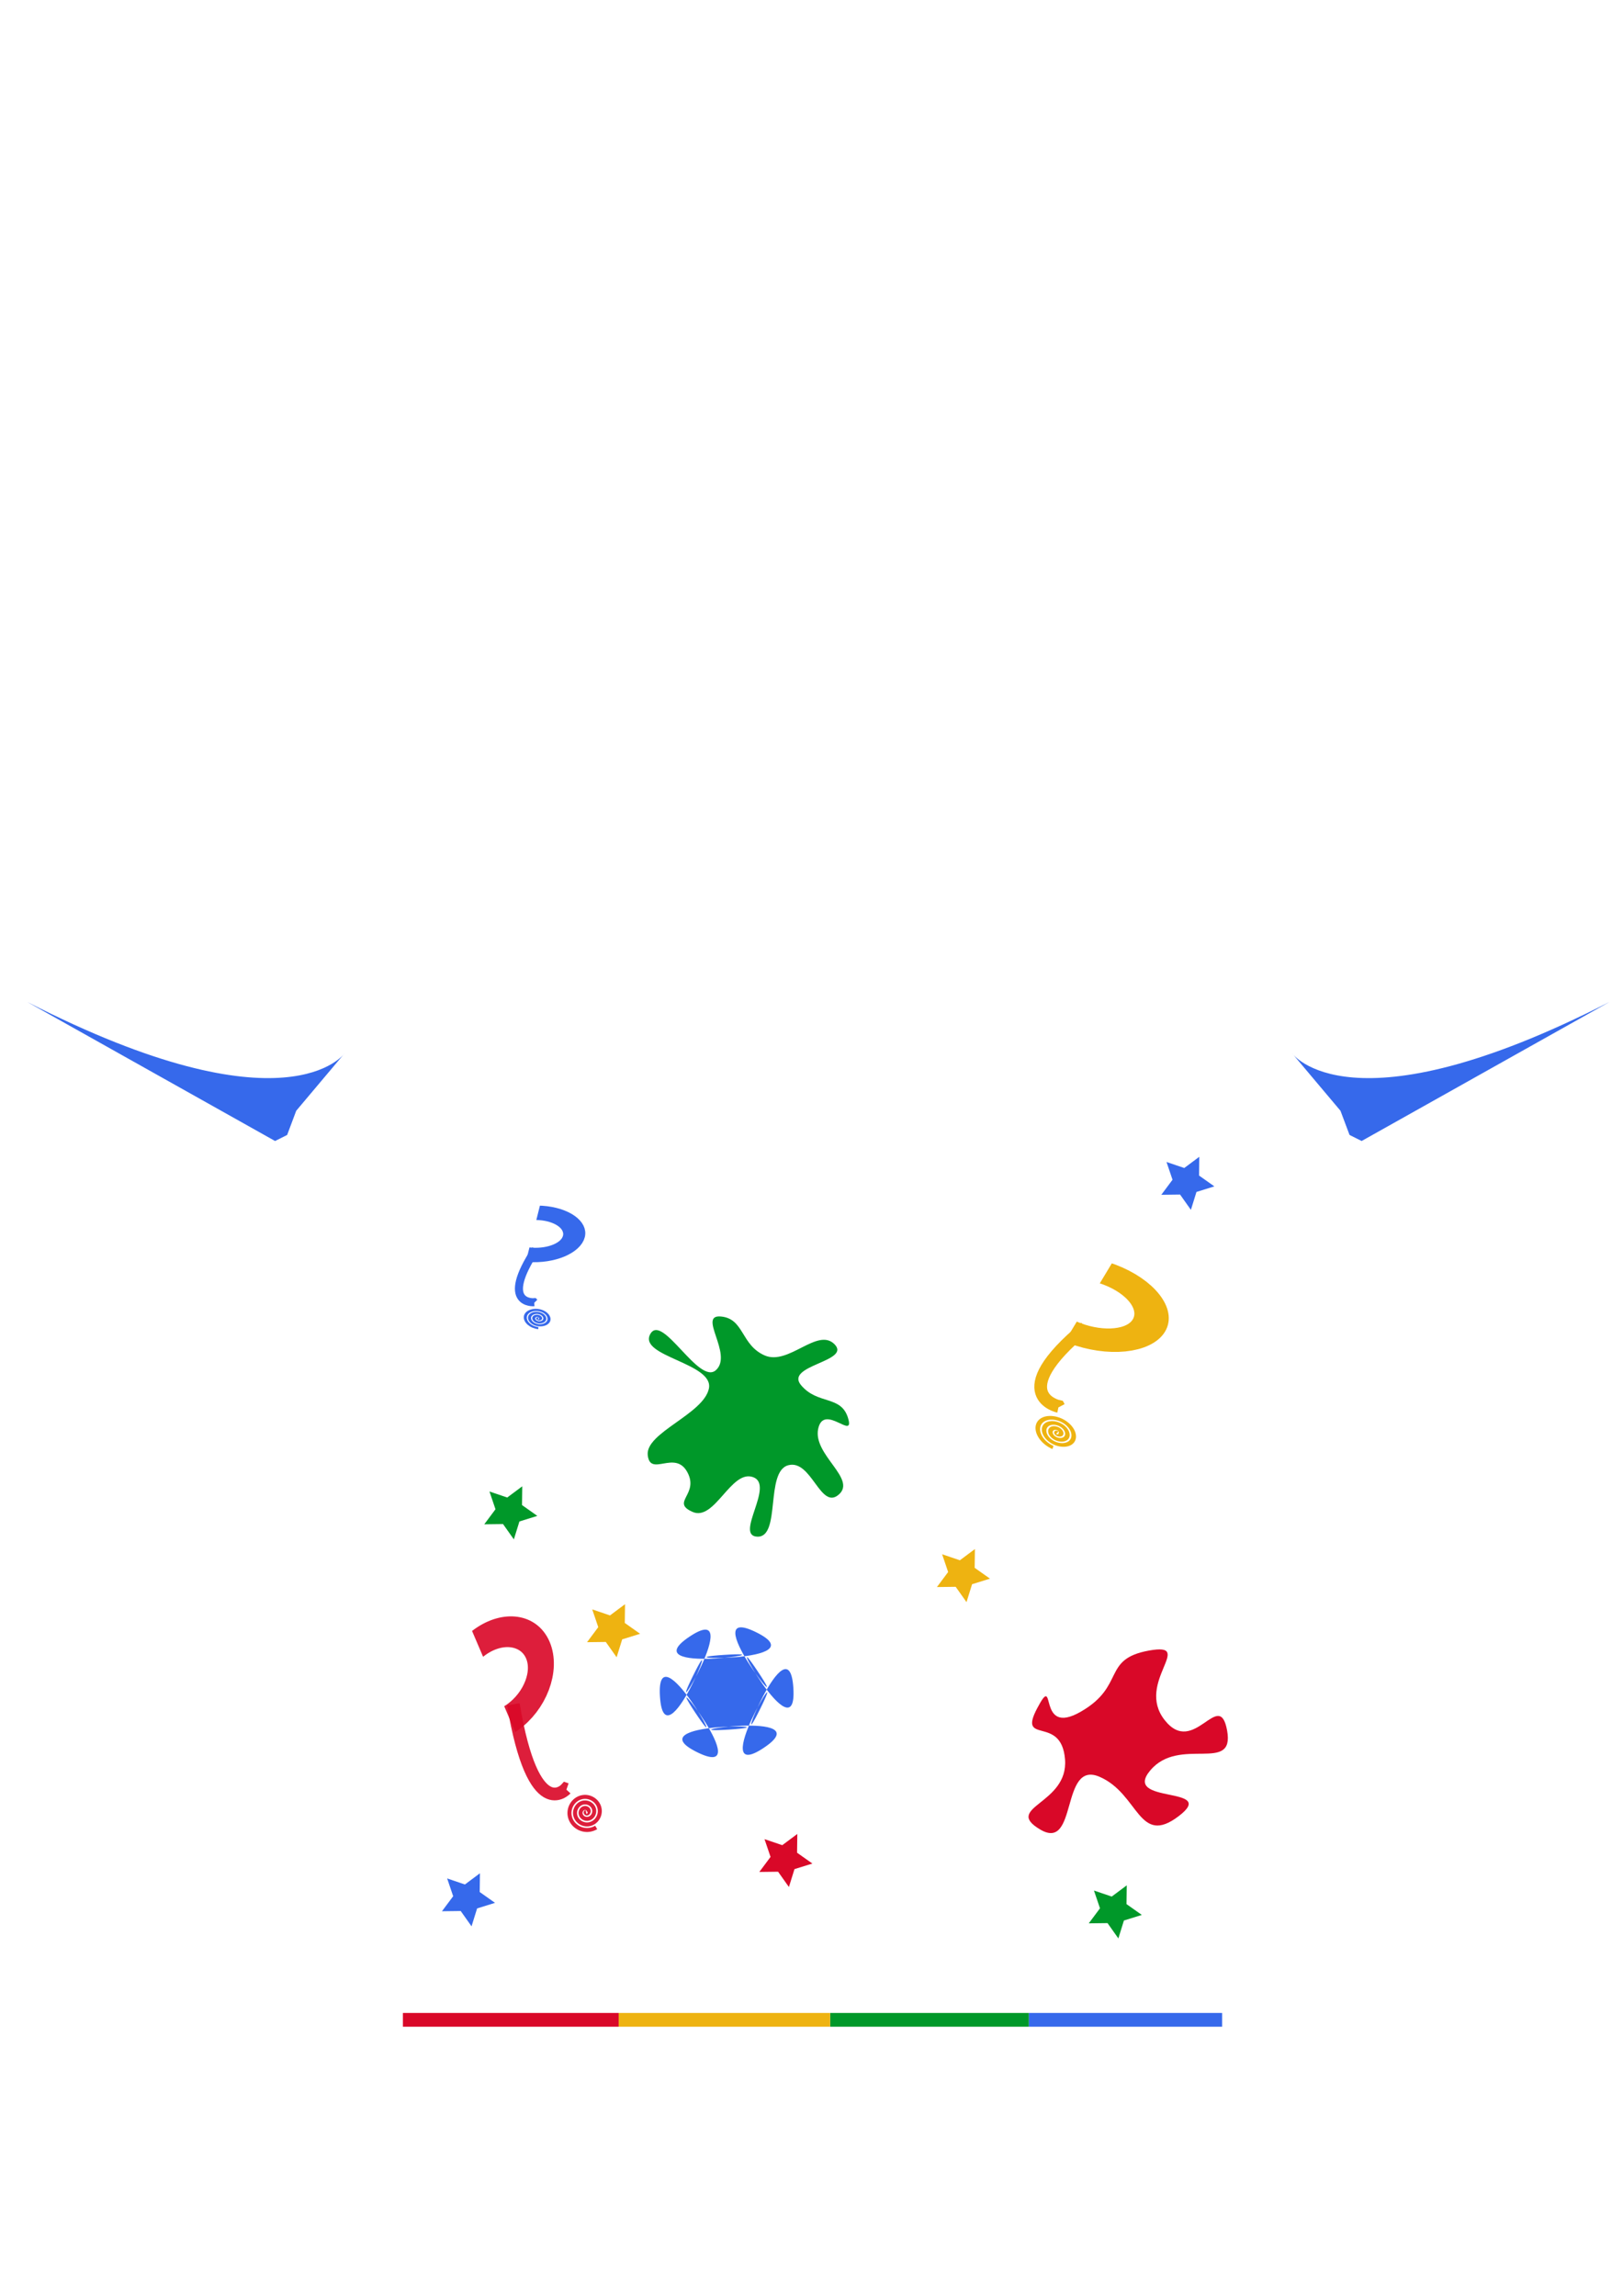 <?xml version="1.0" encoding="UTF-8" standalone="no"?>
<!-- Created with Inkscape (http://www.inkscape.org/) -->

<svg
   xmlns:osb="http://www.openswatchbook.org/uri/2009/osb"
   xmlns:dc="http://purl.org/dc/elements/1.1/"
   xmlns:cc="http://creativecommons.org/ns#"
   xmlns:rdf="http://www.w3.org/1999/02/22-rdf-syntax-ns#"
   xmlns:svg="http://www.w3.org/2000/svg"
   xmlns="http://www.w3.org/2000/svg"
   xmlns:sodipodi="http://sodipodi.sourceforge.net/DTD/sodipodi-0.dtd"
   xmlns:inkscape="http://www.inkscape.org/namespaces/inkscape"
   id="svg8"
   version="1.1"
   viewBox="0 0 210 297"
   height="297mm"
   width="210mm"
   inkscape:version="0.92.2 (5c3e80d, 2017-08-06)"
   sodipodi:docname="front - design only.svg"
   inkscape:export-filename="K:\Kshitijaa\Google Code In\front - design only.png"
   inkscape:export-xdpi="96"
   inkscape:export-ydpi="96">
  <defs
     id="defs2">
    <inkscape:perspective
       sodipodi:type="inkscape:persp3d"
       inkscape:vp_x="0 : 148.5 : 1"
       inkscape:vp_y="0 : 1000 : 0"
       inkscape:vp_z="210 : 148.5 : 1"
       inkscape:persp3d-origin="105 : 99 : 1"
       id="perspective4943" />
    <linearGradient
       id="linearGradient4697"
       osb:paint="solid">
      <stop
         style="stop-color:#d90828;stop-opacity:1;"
         offset="0"
         id="stop4695" />
    </linearGradient>
    <clipPath
       clipPathUnits="userSpaceOnUse"
       id="clipPath4650">
      <g
         id="use4652"
         inkscape:label="Clip">
        <ellipse
           style="fill:#d90828;fill-opacity:1;stroke-width:0.265"
           id="ellipse4684"
           cx="93.469"
           cy="155.69"
           rx="14.38"
           ry="14.103" />
      </g>
    </clipPath>
    <clipPath
       clipPathUnits="userSpaceOnUse"
       id="clipPath4701">
      <rect
         style="fill:#808000;fill-opacity:1;stroke:#d90828;stroke-width:0;stroke-miterlimit:4;stroke-dasharray:none;stroke-dashoffset:0;stroke-opacity:1"
         id="rect4703"
         width="24.888"
         height="60.285"
         x="91.81"
         y="155.966" />
    </clipPath>
    <clipPath
       clipPathUnits="userSpaceOnUse"
       id="clipPath4701-5">
      <rect
         style="fill:#808000;fill-opacity:1;stroke:#d90828;stroke-width:0;stroke-miterlimit:4;stroke-dasharray:none;stroke-dashoffset:0;stroke-opacity:1"
         id="rect4703-2"
         width="24.888"
         height="60.285"
         x="91.81"
         y="155.966" />
    </clipPath>
    <clipPath
       clipPathUnits="userSpaceOnUse"
       id="clipPath4701-5-1">
      <rect
         style="fill:#808000;fill-opacity:1;stroke:#d90828;stroke-width:0;stroke-miterlimit:4;stroke-dasharray:none;stroke-dashoffset:0;stroke-opacity:1"
         id="rect4703-2-3"
         width="24.888"
         height="60.285"
         x="91.81"
         y="155.966" />
    </clipPath>
  </defs>
  <sodipodi:namedview
     inkscape:window-maximized="1"
     inkscape:window-y="-8"
     inkscape:window-x="-8"
     inkscape:window-height="706"
     inkscape:window-width="1366"
     inkscape:lockguides="true"
     showgrid="false"
     inkscape:current-layer="layer1"
     inkscape:document-units="mm"
     inkscape:cy="502.43133"
     inkscape:cx="22.580745"
     inkscape:zoom="0.47838804"
     inkscape:pageshadow="2"
     inkscape:pageopacity="0.0"
     borderopacity="1.0"
     bordercolor="#666666"
     pagecolor="#ffffff"
     id="base"
     inkscape:measure-start="0,0"
     inkscape:measure-end="0,0" />
  <g
     inkscape:groupmode="layer"
     id="layer3"
     inkscape:label="Layer 2">
    <path
       style="fill:#3669eb;stroke:none;stroke-width:0.265px;stroke-linecap:butt;stroke-linejoin:miter;stroke-opacity:1;fill-opacity:1"
       d="m 3.52,129.617 c 33.633,17.208 41.064,6.648 41.064,6.648 l -6.257,7.431 -1.173,3.129 -1.564,0.782 z"
       id="path6325"
       inkscape:connector-curvature="0" />
    <path
       style="fill:#3669eb;fill-opacity:1;stroke:none;stroke-width:0.265px;stroke-linecap:butt;stroke-linejoin:miter;stroke-opacity:1"
       d="m 208.251,129.617 c -33.633,17.208 -41.064,6.648 -41.064,6.648 l 6.257,7.431 1.173,3.129 1.564,0.782 z"
       id="path6325-8"
       inkscape:connector-curvature="0" />
  </g>
  <g
     inkscape:label="Layer 1"
     inkscape:groupmode="layer"
     id="layer1">
    <rect
       id="rect3699"
       width="25.014"
       height="1.78"
       x="133.117"
       y="260.41"
       style="fill:#3669eb;fill-opacity:1;stroke-width:0.067" />
    <rect
       id="rect3699-0"
       width="25.705"
       height="1.78"
       x="107.412"
       y="260.41"
       style="fill:#009829;fill-opacity:1;stroke-width:0.067" />
    <rect
       id="rect3699-0-7"
       width="27.364"
       height="1.78"
       x="80.048"
       y="260.41"
       style="fill:#eeb311;fill-opacity:1;stroke-width:0.07" />
    <rect
       id="rect3699-0-7-1"
       width="27.917"
       height="1.78"
       x="52.131"
       y="260.41"
       style="fill:#d90828;fill-opacity:1;stroke-width:0.07" />
    <g
       id="g4903"
       transform="translate(-0.782,12.906)">
      <path
         transform="matrix(-0.156,0.2,0.2,0.156,137.629,241.82)"
         d="m 84.825,-238.942 c 0.327,-0.276 0.534,0.304 0.46,0.543 -0.202,0.648 -1.056,0.683 -1.546,0.376 -0.876,-0.55 -0.881,-1.789 -0.292,-2.548 0.864,-1.115 2.532,-1.086 3.551,-0.209 1.358,1.169 1.293,3.279 0.125,4.553 -1.47,1.604 -4.028,1.503 -5.556,0.042 -1.851,-1.769 -1.713,-4.777 0.042,-6.558 2.067,-2.099 5.528,-1.923 7.561,0.125 2.348,2.365 2.134,6.278 -0.209,8.563 -2.662,2.596 -7.029,2.345 -9.566,-0.292 -2.846,-2.959 -2.557,-7.781 0.376,-10.569 3.256,-3.095 8.532,-2.768 11.571,0.46 3.345,3.553 2.98,9.284 -0.543,12.574 -0.859,0.802 -1.87,1.437 -2.964,1.865"
         sodipodi:t0="0"
         sodipodi:argument="-19.551813"
         sodipodi:radius="9.4184866"
         sodipodi:revolution="3.3099999"
         sodipodi:expansion="1"
         sodipodi:cy="-238.94171"
         sodipodi:cx="84.824913"
         id="path4589"
         style="fill:none;fill-rule:evenodd;stroke:#d90828;stroke-width:2.046;stroke-miterlimit:4;stroke-dasharray:none;stroke-opacity:0.91"
         sodipodi:type="spiral" />
      <path
         inkscape:connector-curvature="0"
         id="path4605"
         d="m 67.207,207.574 c 2.592,15.57 6.783,10.969 6.783,10.969 l 0.093,0.032"
         style="fill:none;stroke:#d90828;stroke-width:1.646;stroke-linecap:butt;stroke-linejoin:miter;stroke-miterlimit:4;stroke-dasharray:none;stroke-opacity:0.91" />
      <ellipse
         transform="matrix(0.307,-0.218,0.144,0.337,10.069,162.852)"
         clip-path="url(#clipPath4701)"
         ry="14.481"
         rx="17.523"
         cy="183.344"
         cx="92.916"
         id="path4688"
         style="fill:none;fill-opacity:1;stroke:#d90828;stroke-width:9.909;stroke-miterlimit:4;stroke-dasharray:none;stroke-opacity:0.91" />
    </g>
    <path
       sodipodi:type="star"
       style="fill:#d90828;fill-opacity:1;stroke:#d90828;stroke-width:0;stroke-miterlimit:4;stroke-dasharray:none;stroke-dashoffset:0;stroke-opacity:1"
       id="path4886"
       sodipodi:sides="5"
       sodipodi:cx="74.2248"
       sodipodi:cy="110.58745"
       sodipodi:r1="12.745672"
       sodipodi:r2="6.3728361"
       sodipodi:arg1="1.080839"
       sodipodi:arg2="1.7091575"
       inkscape:flatsided="false"
       inkscape:rounded="0.72"
       inkscape:randomized="0.21"
       d="m 81.325,119.421 c -5.224,3.986 -5.133,-2.866 -10.248,-5.08 -5.115,-2.214 -2.775,9.723 -7.677,6.823 -4.902,-2.9 3.677,-3.251 3.204,-9.085 -0.473,-5.834 -6.18,-1.729 -3.591,-6.626 2.589,-4.898 -0.188,3.814 5.634,0.464 5.822,-3.35 2.689,-6.797 8.818,-7.907 6.129,-1.11 -1.789,4.104 2.019,8.977 3.808,4.873 7.079,-4.225 8.094,1.373 1.015,5.598 -6.161,0.673 -9.933,5.141 -3.772,4.468 8.905,1.934 3.681,5.92 z"
       inkscape:transform-center-x="-1.7513138"
       inkscape:transform-center-y="-2.1552188"
       transform="translate(71.199,115.517)" />
    <path
       sodipodi:type="star"
       style="fill:#009829;fill-opacity:1;stroke:#d90828;stroke-width:0;stroke-miterlimit:4;stroke-dasharray:none;stroke-dashoffset:0;stroke-opacity:1"
       id="path4890"
       sodipodi:sides="8"
       sodipodi:cx="52.150391"
       sodipodi:cy="86.601242"
       sodipodi:r1="14.665458"
       sodipodi:r2="8.212656"
       sodipodi:arg1="0.64781143"
       sodipodi:arg2="1.0405105"
       inkscape:flatsided="false"
       inkscape:rounded="0.41"
       inkscape:randomized="0.171"
       d="m 63.369,96.106 c -2.37,2.063 -3.522,-4.606 -6.534,-3.798 -3.012,0.808 -0.93,9.31 -3.977,9.24 -3.047,-0.07 2.281,-6.678 -0.572,-7.701 -2.853,-1.023 -4.964,5.768 -7.838,4.494 -2.874,-1.274 0.916,-2.246 -0.682,-5.159 -1.598,-2.913 -4.804,0.708 -5.113,-2.189 -0.309,-2.897 7.194,-5.279 7.911,-8.588 0.717,-3.31 -9.13,-4.158 -7.597,-7.04 1.533,-2.882 6.315,6.677 8.527,4.625 2.211,-2.052 -2.424,-7.187 0.612,-6.926 3.036,0.262 2.579,3.678 5.675,5.036 3.097,1.358 6.842,-3.68 9.045,-1.439 2.202,2.241 -6.493,2.7 -4.339,5.282 2.154,2.582 5.185,1.266 6.087,4.263 0.901,2.997 -3.138,-1.988 -3.864,1.377 -0.726,3.365 5.028,6.461 2.659,8.524 z"
       inkscape:transform-center-x="3.3062978"
       inkscape:transform-center-y="4.9892492"
       transform="translate(45.156,97.245)" />
    <path
       sodipodi:type="star"
       style="fill:#3669eb;fill-opacity:1;stroke:#d90828;stroke-width:0;stroke-miterlimit:4;stroke-dasharray:none;stroke-dashoffset:0;stroke-opacity:0.91"
       id="path4898"
       sodipodi:sides="6"
       sodipodi:cx="94.022326"
       sodipodi:cy="218.91674"
       sodipodi:r1="8.6488438"
       sodipodi:r2="4.8433523"
       sodipodi:arg1="0.98279372"
       sodipodi:arg2="1.5063925"
       inkscape:flatsided="false"
       inkscape:rounded="-1.8"
       inkscape:randomized="0"
       d="m 98.82,226.113 c 7.593,-5.062 -13.593,-1.776 -4.486,-2.363 9.107,-0.587 -12.326,-1.125 -4.145,2.92 8.181,4.045 -5.259,-12.66 -0.197,-5.066 5.062,7.593 -5.188,-11.237 -4.601,-2.13 0.587,9.107 8.334,-10.884 4.289,-2.703 -4.045,8.181 7.138,-10.112 -0.456,-5.05 -7.593,5.062 13.593,1.776 4.486,2.363 -9.107,0.587 12.326,1.125 4.145,-2.92 -8.181,-4.045 5.259,12.66 0.197,5.066 -5.062,-7.593 5.188,11.237 4.601,2.13 -0.587,-9.107 -8.334,10.884 -4.289,2.703 4.045,-8.181 -7.138,10.112 0.456,5.05 z"
       inkscape:transform-center-x="-0.85358147"
       inkscape:transform-center-y="0.033288538" />
    <g
       id="g4941">
      <path
         transform="matrix(-0.286,-0.044,0.033,0.23,168.954,244.026)"
         d="m 84.825,-238.942 c 0.327,-0.276 0.534,0.304 0.46,0.543 -0.202,0.648 -1.056,0.683 -1.546,0.376 -0.876,-0.55 -0.881,-1.789 -0.292,-2.548 0.864,-1.115 2.532,-1.086 3.551,-0.209 1.358,1.169 1.293,3.279 0.125,4.553 -1.47,1.604 -4.028,1.503 -5.556,0.042 -1.851,-1.769 -1.713,-4.777 0.042,-6.558 2.067,-2.099 5.528,-1.923 7.561,0.125 2.348,2.365 2.134,6.278 -0.209,8.563 -2.662,2.596 -7.029,2.345 -9.566,-0.292 -2.846,-2.959 -2.557,-7.781 0.376,-10.569 3.256,-3.095 8.532,-2.768 11.571,0.46 3.345,3.553 2.98,9.284 -0.543,12.574 -0.859,0.802 -1.87,1.437 -2.964,1.865"
         sodipodi:t0="0"
         sodipodi:argument="-19.551813"
         sodipodi:radius="9.4184866"
         sodipodi:revolution="3.3099999"
         sodipodi:expansion="1"
         sodipodi:cy="-238.94171"
         sodipodi:cx="84.824913"
         id="path4589-4"
         style="fill:none;fill-rule:evenodd;stroke:#eeb311;stroke-width:2.046;stroke-miterlimit:4;stroke-dasharray:none;stroke-opacity:1"
         sodipodi:type="spiral" />
      <path
         inkscape:connector-curvature="0"
         id="path4605-6"
         d="m 140.421,171.746 c -10.507,8.7 -3.447,10.199 -3.447,10.199 l 0.048,0.09"
         style="fill:none;stroke:#eeb311;stroke-width:1.646;stroke-linecap:butt;stroke-linejoin:miter;stroke-miterlimit:4;stroke-dasharray:none;stroke-opacity:1" />
      <ellipse
         transform="matrix(0.421,0.16,-0.157,0.261,130.947,105.953)"
         clip-path="url(#clipPath4701-5)"
         ry="14.481"
         rx="17.523"
         cy="183.344"
         cx="92.916"
         id="path4688-3"
         style="fill:none;fill-opacity:1;stroke:#eeb311;stroke-width:9.909;stroke-miterlimit:4;stroke-dasharray:none;stroke-opacity:1" />
    </g>
    <path
       sodipodi:type="star"
       style="fill:#eeb311;fill-opacity:1;stroke:#eeb311;stroke-width:0;stroke-miterlimit:4;stroke-dasharray:none;stroke-dashoffset:0;stroke-opacity:1"
       id="path4980"
       sodipodi:sides="5"
       sodipodi:cx="124.48465"
       sodipodi:cy="203.6523"
       sodipodi:r1="1.8272887"
       sodipodi:r2="3.6545775"
       sodipodi:arg1="0.78539816"
       sodipodi:arg2="1.4137167"
       inkscape:flatsided="false"
       inkscape:rounded="0"
       inkscape:randomized="0"
       d="m 125.777,204.944 -0.72,2.317 -1.401,-1.981 -2.427,0.031 1.451,-1.945 -0.779,-2.298 2.298,0.779 1.945,-1.451 -0.031,2.427 1.981,1.401 z"
       inkscape:transform-center-y="-2.5106869e-006"
       inkscape:transform-center-x="-3.0742802e-006" />
    <path
       sodipodi:type="star"
       style="fill:#d90828;fill-opacity:1;stroke:#eeb311;stroke-width:0;stroke-miterlimit:4;stroke-dasharray:none;stroke-dashoffset:0;stroke-opacity:1"
       id="path4980-1"
       sodipodi:sides="5"
       sodipodi:cx="101.5045"
       sodipodi:cy="240.50761"
       sodipodi:r1="1.8272887"
       sodipodi:r2="3.6545777"
       sodipodi:arg1="0.78539816"
       sodipodi:arg2="1.4137167"
       inkscape:flatsided="false"
       inkscape:rounded="0"
       inkscape:randomized="0"
       d="m 102.797,241.8 -0.72,2.317 -1.401,-1.981 -2.427,0.031 1.451,-1.945 -0.779,-2.298 2.298,0.779 1.945,-1.451 -0.031,2.427 1.981,1.401 z"
       inkscape:transform-center-y="-2.5106869e-006"
       inkscape:transform-center-x="-3.0742802e-006" />
    <path
       sodipodi:type="star"
       style="fill:#009829;fill-opacity:1;stroke:#eeb311;stroke-width:0;stroke-miterlimit:4;stroke-dasharray:none;stroke-dashoffset:0;stroke-opacity:1"
       id="path4980-7"
       sodipodi:sides="5"
       sodipodi:cx="65.916085"
       sodipodi:cy="195.53325"
       sodipodi:r1="1.8272887"
       sodipodi:r2="3.6545777"
       sodipodi:arg1="0.78539816"
       sodipodi:arg2="1.4137167"
       inkscape:flatsided="false"
       inkscape:rounded="0"
       inkscape:randomized="0"
       d="m 67.208,196.825 -0.72,2.317 -1.401,-1.981 -2.427,0.031 1.451,-1.945 -0.779,-2.298 2.298,0.779 1.945,-1.451 -0.031,2.427 1.981,1.401 z"
       inkscape:transform-center-y="-2.5106869e-006"
       inkscape:transform-center-x="-3.0742802e-006" />
    <path
       sodipodi:type="star"
       style="fill:#3669eb;fill-opacity:1;stroke:#eeb311;stroke-width:0;stroke-miterlimit:4;stroke-dasharray:none;stroke-dashoffset:0;stroke-opacity:1"
       id="path4980-8"
       sodipodi:sides="5"
       sodipodi:cx="153.51833"
       sodipodi:cy="152.90538"
       sodipodi:r1="1.8272887"
       sodipodi:r2="3.6545777"
       sodipodi:arg1="0.78539816"
       sodipodi:arg2="1.4137167"
       inkscape:flatsided="false"
       inkscape:rounded="0"
       inkscape:randomized="0"
       d="m 154.81,154.197 -0.72,2.317 -1.401,-1.981 -2.427,0.031 1.451,-1.945 -0.779,-2.298 2.298,0.779 1.945,-1.451 -0.031,2.427 1.981,1.401 z"
       inkscape:transform-center-y="-2.5106869e-006"
       inkscape:transform-center-x="-3.0742802e-006" />
    <path
       sodipodi:type="star"
       style="fill:#009829;fill-opacity:1;stroke:#eeb311;stroke-width:0;stroke-miterlimit:4;stroke-dasharray:none;stroke-dashoffset:0;stroke-opacity:1"
       id="path4980-6"
       sodipodi:sides="5"
       sodipodi:cx="144.13237"
       sodipodi:cy="247.15601"
       sodipodi:r1="1.8272887"
       sodipodi:r2="3.6545777"
       sodipodi:arg1="0.78539816"
       sodipodi:arg2="1.4137167"
       inkscape:flatsided="false"
       inkscape:rounded="0"
       inkscape:randomized="0"
       d="m 145.424,248.448 -0.72,2.317 -1.401,-1.981 -2.427,0.031 1.451,-1.945 -0.779,-2.298 2.298,0.779 1.945,-1.451 -0.031,2.427 1.981,1.401 z"
       inkscape:transform-center-y="-2.5106869e-006"
       inkscape:transform-center-x="-3.0742802e-006" />
    <path
       sodipodi:type="star"
       style="fill:#eeb311;fill-opacity:1;stroke:#eeb311;stroke-width:0;stroke-miterlimit:4;stroke-dasharray:none;stroke-dashoffset:0;stroke-opacity:1"
       id="path4980-2"
       sodipodi:sides="5"
       sodipodi:cx="79.212866"
       sodipodi:cy="210.78542"
       sodipodi:r1="1.8272887"
       sodipodi:r2="3.6545777"
       sodipodi:arg1="0.78539816"
       sodipodi:arg2="1.4137167"
       inkscape:flatsided="false"
       inkscape:rounded="0"
       inkscape:randomized="0"
       d="m 80.505,212.077 -0.72,2.317 -1.401,-1.981 -2.427,0.031 1.451,-1.945 -0.779,-2.298 2.298,0.779 1.945,-1.451 -0.031,2.427 1.981,1.401 z"
       inkscape:transform-center-y="-2.5106869e-006"
       inkscape:transform-center-x="-3.0742802e-006" />
    <path
       sodipodi:type="star"
       style="fill:#3669eb;fill-opacity:1;stroke:#eeb311;stroke-width:0;stroke-miterlimit:4;stroke-dasharray:none;stroke-dashoffset:0;stroke-opacity:1"
       id="path4980-5"
       sodipodi:sides="5"
       sodipodi:cx="60.440952"
       sodipodi:cy="245.59168"
       sodipodi:r1="1.8272887"
       sodipodi:r2="3.6545777"
       sodipodi:arg1="0.78539816"
       sodipodi:arg2="1.4137167"
       inkscape:flatsided="false"
       inkscape:rounded="0"
       inkscape:randomized="0"
       d="m 61.733,246.884 -0.72,2.317 -1.401,-1.981 -2.427,0.031 1.451,-1.945 -0.779,-2.298 2.298,0.779 1.945,-1.451 -0.031,2.427 1.981,1.401 z"
       inkscape:transform-center-y="-2.5106869e-006"
       inkscape:transform-center-x="-3.0742802e-006" />
    <g
       transform="translate(-25.373,-20.686)"
       id="g4941-2">
      <g
         id="g5060"
         transform="matrix(0.606,-0.185,0.185,0.606,-22.181,104.23)">
        <path
           sodipodi:type="spiral"
           style="fill:none;fill-rule:evenodd;stroke:#3669eb;stroke-width:2.046;stroke-miterlimit:4;stroke-dasharray:none;stroke-opacity:1"
           id="path4589-4-7"
           sodipodi:cx="84.824913"
           sodipodi:cy="-238.94171"
           sodipodi:expansion="1"
           sodipodi:revolution="3.3099999"
           sodipodi:radius="9.4184866"
           sodipodi:argument="-19.551813"
           sodipodi:t0="0"
           d="m 84.825,-238.942 c 0.327,-0.276 0.534,0.304 0.46,0.543 -0.202,0.648 -1.056,0.683 -1.546,0.376 -0.876,-0.55 -0.881,-1.789 -0.292,-2.548 0.864,-1.115 2.532,-1.086 3.551,-0.209 1.358,1.169 1.293,3.279 0.125,4.553 -1.47,1.604 -4.028,1.503 -5.556,0.042 -1.851,-1.769 -1.713,-4.777 0.042,-6.558 2.067,-2.099 5.528,-1.923 7.561,0.125 2.348,2.365 2.134,6.278 -0.209,8.563 -2.662,2.596 -7.029,2.345 -9.566,-0.292 -2.846,-2.959 -2.557,-7.781 0.376,-10.569 3.256,-3.095 8.532,-2.768 11.571,0.46 3.345,3.553 2.98,9.284 -0.543,12.574 -0.859,0.802 -1.87,1.437 -2.964,1.865"
           transform="matrix(-0.286,-0.044,0.033,0.23,168.954,244.026)" />
        <path
           style="fill:none;stroke:#3669eb;stroke-width:1.646;stroke-linecap:butt;stroke-linejoin:miter;stroke-miterlimit:4;stroke-dasharray:none;stroke-opacity:1"
           d="m 140.421,171.746 c -10.507,8.7 -3.447,10.199 -3.447,10.199 l 0.048,0.09"
           id="path4605-6-7"
           inkscape:connector-curvature="0" />
        <ellipse
           style="fill:none;fill-opacity:1;stroke:#3669eb;stroke-width:9.909;stroke-miterlimit:4;stroke-dasharray:none;stroke-opacity:1"
           id="path4688-3-3"
           cx="92.916"
           cy="183.344"
           rx="17.523"
           ry="14.481"
           clip-path="url(#clipPath4701-5-1)"
           transform="matrix(0.421,0.16,-0.157,0.261,130.947,105.953)" />
      </g>
    </g>
  </g>
</svg>
